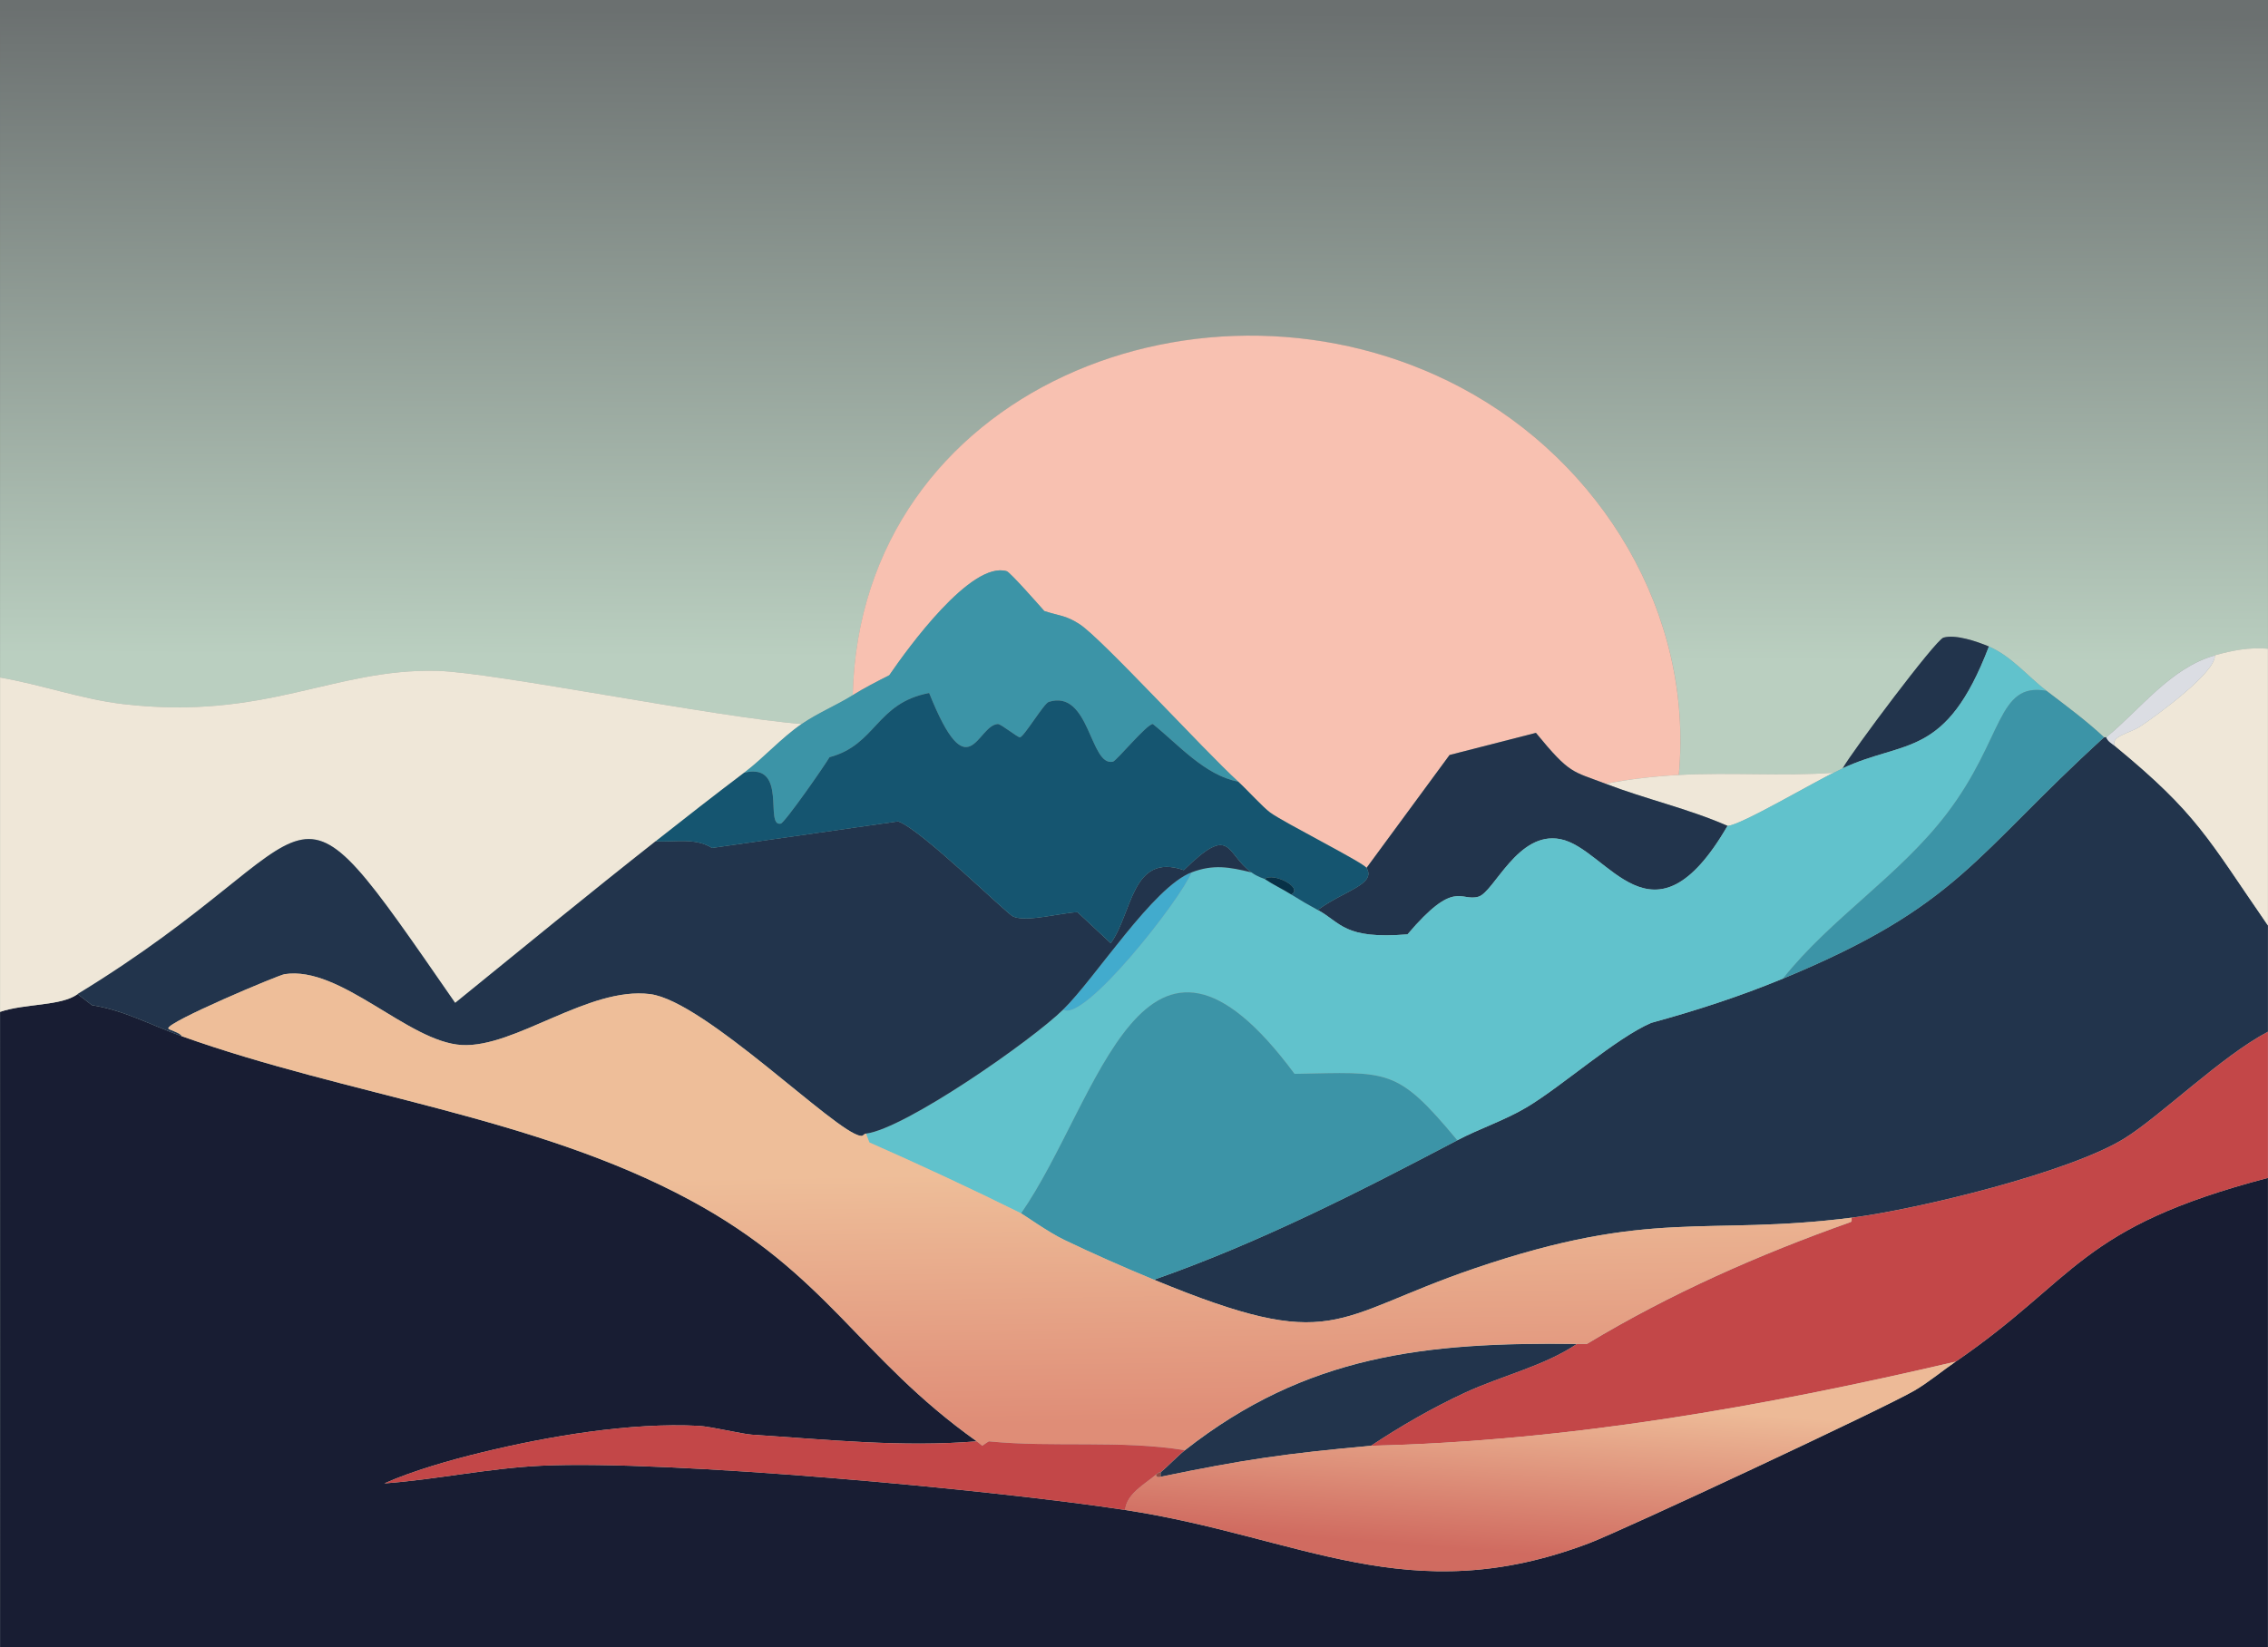 <?xml version="1.0" encoding="UTF-8"?>
<svg id="Calque_1" data-name="Calque 1" xmlns="http://www.w3.org/2000/svg" xmlns:xlink="http://www.w3.org/1999/xlink" viewBox="0 0 595.12 432.37">
  <defs>
    <style>
      .cls-1 {
        fill: url(#Dégradé_sans_nom_11-2);
      }

      .cls-1, .cls-2, .cls-3, .cls-4, .cls-5, .cls-6, .cls-7, .cls-8, .cls-9, .cls-10, .cls-11, .cls-12, .cls-13, .cls-14, .cls-15, .cls-16 {
        stroke-width: 0px;
      }

      .cls-2 {
        fill: #f8c1b1;
      }

      .cls-3 {
        fill: #61c2cc;
      }

      .cls-4 {
        fill: #181d33;
      }

      .cls-5 {
        fill: #3c94a7;
      }

      .cls-6 {
        fill: #42abcd;
      }

      .cls-7 {
        fill: #073147;
      }

      .cls-8 {
        fill: #22344c;
      }

      .cls-9 {
        fill: #155570;
      }

      .cls-10 {
        fill: #dbdde3;
      }

      .cls-11 {
        fill: #914c45;
      }

      .cls-12 {
        fill: #c34748;
      }

      .cls-13 {
        fill: #efe7d8;
      }

      .cls-14 {
        fill: url(#Dégradé_sans_nom_12);
      }

      .cls-15 {
        fill: url(#Dégradé_sans_nom_11);
      }

      .cls-16 {
        fill: url(#Dégradé_sans_nom_13);
      }
    </style>
    <linearGradient id="Dégradé_sans_nom_11" data-name="Dégradé sans nom 11" x1="448.05" y1="80.69" x2="446.59" y2="413.69" gradientTransform="translate(37.61 -94.44) scale(.58 1.24)" gradientUnits="userSpaceOnUse">
      <stop offset="0" stop-color="#6b7070"/>
      <stop offset=".88" stop-color="#bacfc0"/>
    </linearGradient>
    <linearGradient id="Dégradé_sans_nom_11-2" data-name="Dégradé sans nom 11" x1="447.93" y1="-537.38" x2="446.47" y2="-204.39" gradientTransform="translate(37.61 314.76) scale(.58)" xlink:href="#Dégradé_sans_nom_11"/>
    <linearGradient id="Dégradé_sans_nom_12" data-name="Dégradé sans nom 12" x1="390.38" y1="-97.36" x2="393.35" y2="101.62" gradientTransform="translate(37.61 314.76) scale(.58)" gradientUnits="userSpaceOnUse">
      <stop offset=".43" stop-color="#eebe99"/>
      <stop offset="1" stop-color="#df8d77"/>
    </linearGradient>
    <linearGradient id="Dégradé_sans_nom_13" data-name="Dégradé sans nom 13" x1="632.12" y1="89.86" x2="626.66" y2="160.65" gradientTransform="translate(37.61 314.76) scale(.58)" gradientUnits="userSpaceOnUse">
      <stop offset="0" stop-color="#edba97"/>
      <stop offset="1" stop-color="#d06b60"/>
    </linearGradient>
  </defs>
  <g id="Background">
    <rect class="cls-15" x="0" width="595.12" height="432.37"/>
    <path class="cls-1" d="M.02,177.83C.06,118.55-.02,59.28.02,0h595.09c.03,56.76-.05,113.52,0,170.27-4.83-.41-9.32.43-13.95,1.74-11.62,3.29-19.39,14.03-28.48,21.5h-.58c-4.74-4.44-9.97-8.27-15.11-12.2-4.87-3.73-9.26-9.13-15.11-11.62-3.06-1.3-8.77-3.25-11.91-2.32-2.08.61-23.8,29.65-26.44,34.29-.81.38-1.54.81-2.32,1.16-13.53.98-27.15-.17-40.68.58,3.95-42.29-20.22-82.08-57.24-101.7-66.5-35.23-157.56.3-159.52,80.78-4.33,2.7-9.13,4.66-13.37,7.55-22.4-1.71-80.79-13.55-95.6-13.95-27.26-.72-45.04,13.12-82.52,8.72-10.82-1.27-21.51-5.13-32.25-6.97Z"/>
    <path class="cls-4" d="M47.67,271.97c43.81,15.66,92.52,21,133.37,43,36.12,19.46,44.29,41.33,75.26,63.34-19.63,1.62-39.39-.47-58.99-1.74-2.48-.16-10.93-2.17-13.95-2.32-17.93-.94-39.4,2.71-56.95,6.97-8.44,2.05-18.21,4.86-25.57,8.14,13.73-1.03,27.51-4.01,41.26-4.65,33.52-1.57,118.09,6.27,153.13,11.62,46.17,7.05,74.38,26.69,121.75,8.72,8.85-3.36,77.64-35.51,85.43-40.1,3.68-2.17,7.21-5.13,10.75-7.55,32.07-22.01,32.24-35.2,81.94-48.23-.05,41.07.04,82.13,0,123.2H.02c-.03-55.6.05-111.19,0-166.79,6.56-2.23,15.99-1.48,20.34-4.65l3.78,2.91c8.46,1.33,15.64,5.31,23.54,8.14Z"/>
  </g>
  <g>
    <path class="cls-8" d="M552.68,193.52c.39,1.12,1.49,1.64,2.32,2.32,21.66,17.81,24.26,24.14,40.1,47.07,0,9.3,0,18.6,0,27.89-12.12,6.37-27.94,21.89-37.48,27.89-14.28,8.99-54.49,18.73-71.77,20.92-38.65,4.91-52.09-2.68-99.08,13.37-37.46,12.79-36.28,22.61-83.97,2.91,27.66-9.69,53.73-22.99,79.62-36.61,5.92-3.11,12.48-5.22,18.31-8.72,9.31-5.58,23.22-18.04,32.54-22.08,11.86-3.25,23.25-6.94,34.58-11.62,46.32-19.16,50.08-32.25,84.27-63.34h.58Z"/>
    <path class="cls-2" d="M440.52,203.4c-6.31.35-12.97,1.07-19.18,2.32-8.79-3.38-9.29-2.35-18.31-13.37l-22.66,5.81-21.79,29.64c-.89-1.44-21.76-11.93-25.28-14.53-2.03-1.49-5.95-5.88-8.43-8.14-9.01-8.22-35.78-37.49-41.55-41.26-3.7-2.42-5.39-2.2-9.3-3.49-1.49-1.67-8.98-10.2-9.88-10.46-9.32-2.72-25.9,20.15-30.8,27.31-3.24,1.65-6.5,3.3-9.59,5.23,1.96-80.48,93.02-116.01,159.52-80.78,37.02,19.62,61.19,59.41,57.24,101.7Z"/>
    <path class="cls-8" d="M521.88,169.69c-11.29,29.55-22.08,24.35-38.36,31.96,2.64-4.64,24.36-33.67,26.44-34.29,3.14-.93,8.86,1.02,11.91,2.32Z"/>
    <g>
      <path class="cls-13" d="M210.39,190.03c-5.45,3.72-9.91,8.86-15.11,12.79-7.86,5.94-15.51,11.92-23.25,18.02-17.7,13.94-35.1,28.22-52.59,42.42-47.25-68.21-29.57-44.74-99.08-2.32-4.35,3.17-13.78,2.42-20.34,4.65C0,236.33,0,207.08.02,177.83c10.74,1.84,21.43,5.7,32.25,6.97,37.48,4.4,55.26-9.44,82.52-8.72,14.81.39,73.2,12.24,95.6,13.95Z"/>
      <g>
        <path class="cls-13" d="M481.2,202.82c-4.64,2.11-24.61,13.91-27.89,13.95-10.33-4.52-21.49-7.01-31.96-11.04,6.21-1.25,12.86-1.98,19.18-2.32,13.53-.75,27.15.39,40.68-.58Z"/>
        <g>
          <path class="cls-13" d="M595.1,170.27c.02,24.21.02,48.43,0,72.64-15.84-22.94-18.44-29.26-40.1-47.07-1.51-2.56,3.89-3.37,6.68-5.23,4.24-2.82,19.89-14.24,19.47-18.6,4.63-1.31,9.11-2.16,13.95-1.74Z"/>
          <path class="cls-10" d="M581.16,172.02c.42,4.35-15.23,15.78-19.47,18.6-2.79,1.86-8.2,2.67-6.68,5.23-.83-.68-1.93-1.21-2.32-2.32,9.08-7.47,16.86-18.22,28.48-21.5Z"/>
        </g>
      </g>
    </g>
    <path class="cls-8" d="M413.79,352.75c-8.67,5.84-19.75,8.34-29.35,12.79-8.45,3.91-16.93,8.79-24.7,13.95-22.71,2.08-33.01,3.56-55.21,8.14v-1.16c2.18-1.83,4.28-4.15,6.39-5.81,31.85-25.03,63.21-28.42,102.86-27.89Z"/>
    <path class="cls-8" d="M421.34,205.72c10.47,4.03,21.64,6.52,31.96,11.04-19.82,34.09-31.26,5.95-43.88,3.49-11.21-2.19-17.36,13.91-21.5,15.11-4.75,1.38-6.15-4.79-18.6,9.88-16.74,1.39-17.49-3.13-23.54-6.39,6.71-5.01,15.46-6.73,12.79-11.04l21.79-29.64,22.66-5.81c9.02,11.01,9.52,9.98,18.31,13.37Z"/>
    <g>
      <path class="cls-3" d="M536.99,181.32c-13.06-2.31-11.1,12.51-26.15,32.25-12.46,16.34-30.38,27.4-43,43.29-11.33,4.68-22.72,8.37-34.58,11.62-9.32,4.04-23.24,16.5-32.54,22.08-5.83,3.5-12.39,5.6-18.31,8.72-15.99-19.21-17.91-17.9-42.71-17.43-39.78-53.66-51.14,6.93-71.77,36.61-13.15-6.5-26.39-12.68-39.81-18.6l-.87-2.32c10.29-1.3,43.55-24.5,51.72-32.54,5.46,3.58,30.79-28.83,33.71-36.03,5.79-2.19,9.89-1.39,15.69,0,1.77,1.27,3.33,1.63,3.49,1.74,2.26,1.52,4.69,2.64,6.97,4.07,2.32,1.45,4.57,2.77,6.97,4.07,6.04,3.26,6.8,7.78,23.54,6.39,12.45-14.67,13.84-8.5,18.6-9.88,4.14-1.2,10.29-17.3,21.5-15.11,12.62,2.46,24.06,30.61,43.88-3.49,3.29-.04,23.25-11.84,27.89-13.95.78-.36,1.51-.78,2.32-1.16,16.28-7.61,27.06-2.41,38.36-31.96,5.85,2.5,10.24,7.89,15.11,11.62Z"/>
      <path class="cls-5" d="M536.99,181.32c5.14,3.94,10.37,7.77,15.11,12.2-34.18,31.1-37.94,44.19-84.27,63.34,12.63-15.9,30.54-26.95,43-43.29,15.05-19.74,13.09-34.57,26.15-32.25Z"/>
      <path class="cls-5" d="M382.41,299.29c-25.89,13.62-51.95,26.93-79.62,36.61-7.87-3.25-15.86-6.78-23.54-10.46-4.16-1.99-10.74-6.68-11.33-6.97,20.63-29.68,31.99-90.27,71.77-36.61,24.8-.46,26.73-1.78,42.71,17.43Z"/>
      <path class="cls-6" d="M278.96,265c8.6-8.46,23.59-32.2,33.71-36.03-2.92,7.2-28.25,39.61-33.71,36.03Z"/>
    </g>
    <g>
      <path class="cls-8" d="M328.36,228.97c-5.8-1.39-9.9-2.19-15.69,0-10.11,3.83-25.11,27.57-33.71,36.03-8.18,8.04-41.43,31.25-51.72,32.54-.61.08-.75.79-1.45.58-6.46-.79-40.88-35.4-55.21-37.19-16.22-2.03-35.41,14.15-49.4,13.37-14.08-.79-31.75-20.87-46.49-18.6-1.68.26-31.01,12.62-30.51,14.24.13.41,3.19,1.11,3.49,2.03-7.9-2.82-15.07-6.81-23.54-8.14l-3.78-2.91c69.52-42.41,51.84-65.89,99.08,2.32,17.49-14.2,34.89-28.48,52.59-42.42,5.1.27,10.3-1.04,14.82,1.74l48.82-6.97c6.1,2.12,28.41,24.22,30.22,24.99,3.56,1.53,12.46-1,16.85-1.16l8.72,8.14c5.71-7.79,5.43-23.91,19.18-19.18,12.65-12.42,10.89-4.33,17.72.58Z"/>
      <g>
        <path class="cls-5" d="M324.87,205.14c-8.77-1.66-15.73-9.79-22.37-15.11-1.56-.01-9.55,9.68-10.46,9.88-6.12,1.36-6.04-19.08-16.85-15.69-1.28.4-6.5,9.18-7.55,9.3-.6.07-5.01-3.54-5.81-3.49-5.51.36-7.65,17.76-18.02-8.14-13.97,2.64-13.81,13.57-26.15,16.85-1.28,2.25-11.73,17.22-12.79,17.43-4.39.9,2.04-16.1-9.59-13.37,5.2-3.93,9.66-9.06,15.11-12.79,4.24-2.9,9.03-4.86,13.37-7.55,3.09-1.93,6.35-3.58,9.59-5.23,4.91-7.17,21.48-30.04,30.8-27.31.9.26,8.39,8.79,9.88,10.46,3.91,1.29,5.6,1.07,9.3,3.49,5.77,3.77,32.54,33.04,41.55,41.26Z"/>
        <g>
          <path class="cls-9" d="M324.87,205.14c2.47,2.26,6.4,6.64,8.43,8.14,3.52,2.6,24.38,13.09,25.28,14.53,2.68,4.31-6.08,6.04-12.79,11.04-2.41-1.3-4.66-2.62-6.97-4.07,3.33-1.75-4.69-5.89-6.97-4.07-.16-.11-1.72-.47-3.49-1.74-6.84-4.91-5.08-13-17.72-.58-13.75-4.74-13.46,11.39-19.18,19.18l-8.72-8.14c-4.39.16-13.29,2.69-16.85,1.16-1.81-.77-24.11-22.87-30.22-24.99l-48.82,6.97c-4.52-2.78-9.72-1.47-14.82-1.74,7.74-6.09,15.38-12.08,23.25-18.02,11.63-2.74,5.2,14.27,9.59,13.37,1.06-.22,11.51-15.19,12.79-17.43,12.34-3.28,12.18-14.21,26.15-16.85,10.37,25.9,12.5,8.49,18.02,8.14.81-.05,5.22,3.56,5.81,3.49,1.05-.12,6.28-8.9,7.55-9.3,10.81-3.39,10.74,17.05,16.85,15.69.91-.2,8.9-9.89,10.46-9.88,6.64,5.32,13.61,13.45,22.37,15.11Z"/>
          <path class="cls-7" d="M338.82,234.78c-2.28-1.43-4.72-2.55-6.97-4.07,2.29-1.82,10.3,2.32,6.97,4.07Z"/>
        </g>
      </g>
    </g>
    <g>
      <path class="cls-12" d="M595.1,270.81c-.01,12.79.02,25.57,0,38.36-49.7,13.04-49.87,26.22-81.94,48.23-50.33,11.8-101.64,20.87-153.42,22.08,7.77-5.16,16.25-10.03,24.7-13.95,9.6-4.45,20.68-6.95,29.35-12.79h2.62c21.95-13.22,45.06-23.42,69.16-31.96.45-.16.29-.78.29-1.16,17.28-2.2,57.49-11.93,71.77-20.92,9.54-6.01,25.36-21.52,37.48-27.89Z"/>
      <path class="cls-14" d="M227.24,297.54l.87,2.32c13.42,5.92,26.66,12.09,39.81,18.6.6.3,7.18,4.98,11.33,6.97,7.68,3.68,15.66,7.21,23.54,10.46,47.7,19.7,46.51,9.88,83.97-2.91,46.99-16.04,60.44-8.46,99.08-13.37,0,.38.16,1-.29,1.16-24.1,8.54-47.21,18.74-69.16,31.96h-2.62c-39.65-.53-71.02,2.87-102.86,27.89-17-2.74-34.3-.65-51.43-2.32-.1-.01-1.43.93-1.74,1.16l-1.45-1.16c-30.96-22.01-39.14-43.89-75.26-63.34-40.85-22.01-89.56-27.35-133.37-43-.3-.92-3.36-1.62-3.49-2.03-.5-1.62,28.83-13.98,30.51-14.24,14.74-2.27,32.41,17.81,46.49,18.6,13.99.78,33.17-15.39,49.4-13.37,14.33,1.79,48.74,36.41,55.21,37.19.7.21.84-.5,1.45-.58Z"/>
      <path class="cls-16" d="M513.16,357.4c-3.54,2.43-7.07,5.39-10.75,7.55-7.78,4.58-76.58,36.74-85.43,40.1-47.37,17.97-75.58-1.67-121.75-8.72.4-4.29,5.1-6.74,8.14-9.3-.02.72.63.69,1.16.58,22.2-4.58,32.5-6.06,55.21-8.14,51.78-1.21,103.09-10.29,153.42-22.08Z"/>
      <g>
        <path class="cls-12" d="M256.3,378.32l1.45,1.16c.31-.23,1.64-1.17,1.74-1.16,17.13,1.67,34.43-.41,51.43,2.32-2.11,1.66-4.22,3.98-6.39,5.81-.05.04-.24-.2-1.16.58-3.03,2.56-7.73,5.01-8.14,9.3-35.04-5.35-119.61-13.19-153.13-11.62-13.75.64-27.53,3.62-41.26,4.65,7.36-3.28,17.13-6.09,25.57-8.14,17.56-4.26,39.02-7.91,56.95-6.97,3.02.16,11.47,2.16,13.95,2.32,19.6,1.27,39.35,3.37,58.99,1.74Z"/>
        <path class="cls-11" d="M304.53,386.46v1.16c-.53.11-1.18.14-1.16-.58.92-.78,1.11-.54,1.16-.58Z"/>
      </g>
    </g>
  </g>
</svg>